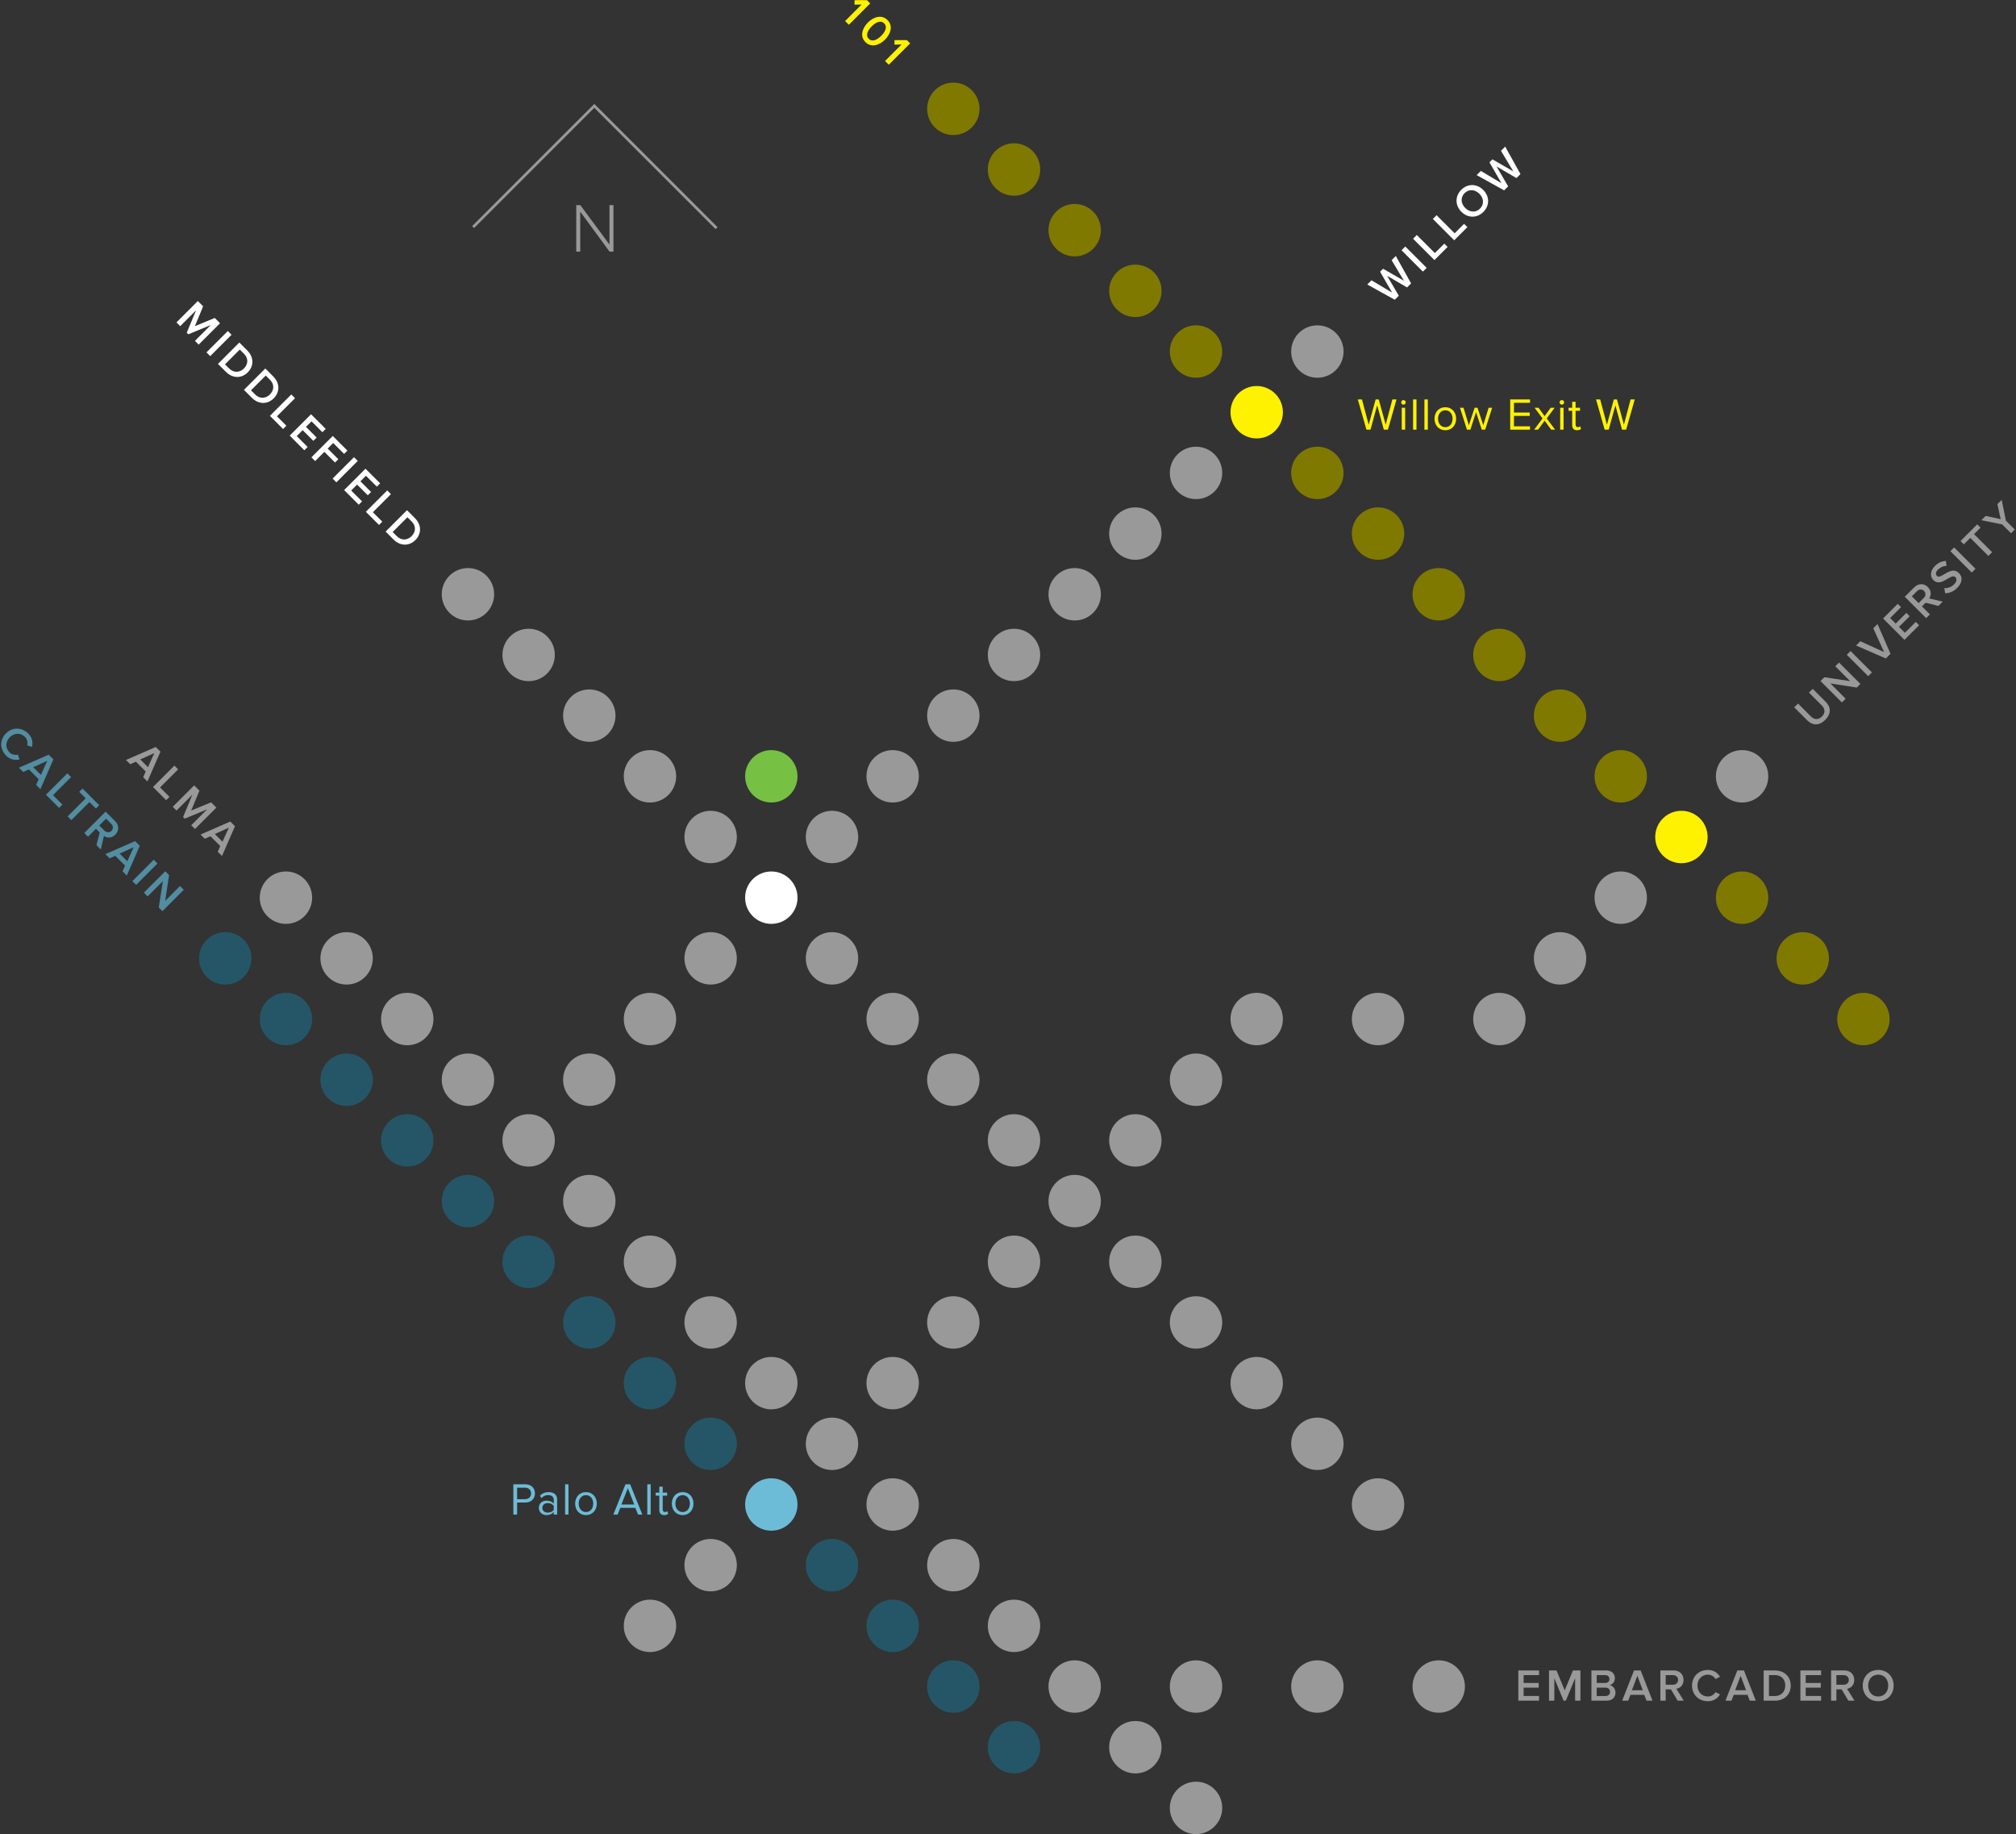 <?xml version="1.0" encoding="utf-8"?>
<!-- Generator: Adobe Illustrator 15.1.0, SVG Export Plug-In . SVG Version: 6.00 Build 0)  -->
<!DOCTYPE svg PUBLIC "-//W3C//DTD SVG 1.1//EN" "http://www.w3.org/Graphics/SVG/1.1/DTD/svg11.dtd">
<svg version="1.1" id="Layer_1" xmlns="http://www.w3.org/2000/svg" xmlns:xlink="http://www.w3.org/1999/xlink" x="0px" y="0px"
	 width="731px" height="665px" viewBox="0 0 731 665" enable-background="new 0 0 731 665" xml:space="preserve">
<rect x="0" y="0" width="731" height="665" fill="#333333" stroke="none"/>
<g>
	<g>
		<g>
			<circle fill="#999999" cx="411.678" cy="193.452" r="9.5"/>
			<circle fill="#999999" cx="477.678" cy="127.452" r="9.5"/>
			<circle fill="#999999" cx="433.678" cy="171.452" r="9.5"/>
			<circle fill="#999999" cx="169.678" cy="215.452" r="9.5"/>
			<circle fill="#999999" cx="191.678" cy="237.452" r="9.5"/>
			<circle fill="#999999" cx="213.678" cy="259.452" r="9.5"/>
			<circle fill="#999999" cx="235.678" cy="281.452" r="9.5"/>
			<circle fill="#999999" cx="323.678" cy="281.452" r="9.5"/>
			<circle fill="#999999" cx="389.678" cy="215.452" r="9.5"/>
			<circle fill="#999999" cx="367.678" cy="237.452" r="9.5"/>
			<circle fill="#999999" cx="345.678" cy="259.452" r="9.5"/>
			<circle fill="#999999" cx="631.678" cy="281.452" r="9.5"/>
			<circle fill="#999999" cx="103.678" cy="325.452" r="9.5"/>
			<circle fill="#999999" cx="125.678" cy="347.452" r="9.5"/>
			<circle fill="#999999" cx="147.678" cy="369.452" r="9.5"/>
			<circle fill="#999999" cx="235.678" cy="369.452" r="9.5"/>
			<circle fill="#999999" cx="257.678" cy="303.452" r="9.5"/>
			<circle fill="#999999" cx="301.678" cy="303.452" r="9.5"/>
			<circle fill="#999999" cx="257.678" cy="347.452" r="9.5"/>
			<circle fill="#999999" cx="301.678" cy="347.452" r="9.5"/>
			<circle fill="#999999" cx="323.678" cy="369.452" r="9.5"/>
			<circle fill="#999999" cx="455.678" cy="369.452" r="9.5"/>
			<circle fill="#999999" cx="499.678" cy="369.452" r="9.5"/>
			<circle fill="#999999" cx="587.678" cy="325.452" r="9.5"/>
			<circle fill="#999999" cx="565.678" cy="347.452" r="9.5"/>
			<circle fill="#999999" cx="543.678" cy="369.452" r="9.5"/>
			<circle fill="#999999" cx="169.678" cy="391.452" r="9.5"/>
			<circle fill="#999999" cx="213.678" cy="391.452" r="9.5"/>
			<circle fill="#999999" cx="191.678" cy="413.452" r="9.5"/>
			<circle fill="#999999" cx="213.678" cy="435.452" r="9.5"/>
			<circle fill="#999999" cx="235.678" cy="457.452" r="9.5"/>
			<circle fill="#999999" cx="345.678" cy="391.452" r="9.5"/>
			<circle fill="#999999" cx="367.678" cy="413.452" r="9.5"/>
			<circle fill="#999999" cx="411.678" cy="413.452" r="9.5"/>
			<circle fill="#999999" cx="389.678" cy="435.452" r="9.5"/>
			<circle fill="#999999" cx="367.678" cy="457.452" r="9.5"/>
			<circle fill="#999999" cx="411.678" cy="457.452" r="9.5"/>
			<circle fill="#999999" cx="433.678" cy="391.452" r="9.5"/>
			<circle fill="#999999" cx="257.678" cy="479.452" r="9.5"/>
			<circle fill="#999999" cx="279.678" cy="501.452" r="9.5"/>
			<circle fill="#999999" cx="323.678" cy="501.452" r="9.5"/>
			<circle fill="#999999" cx="301.678" cy="523.452" r="9.5"/>
			<circle fill="#999999" cx="323.678" cy="545.452" r="9.5"/>
			<circle fill="#999999" cx="345.678" cy="479.452" r="9.5"/>
			<circle fill="#999999" cx="433.678" cy="479.452" r="9.5"/>
			<circle fill="#999999" cx="455.678" cy="501.452" r="9.5"/>
			<circle fill="#999999" cx="477.678" cy="523.452" r="9.5"/>
			<circle fill="#999999" cx="499.678" cy="545.452" r="9.5"/>
			<circle fill="#999999" cx="235.678" cy="589.452" r="9.5"/>
			<circle fill="#999999" cx="257.678" cy="567.452" r="9.5"/>
			<circle fill="#999999" cx="345.678" cy="567.452" r="9.5"/>
			<circle fill="#999999" cx="367.678" cy="589.452" r="9.5"/>
			<circle fill="#999999" cx="389.678" cy="611.452" r="9.5"/>
			<circle fill="#999999" cx="411.678" cy="633.452" r="9.5"/>
			<circle fill="#999999" cx="433.678" cy="611.452" r="9.5"/>
			<circle fill="#999999" cx="477.678" cy="611.452" r="9.5"/>
			<circle fill="#999999" cx="521.678" cy="611.452" r="9.5"/>
			<circle fill="#999999" cx="433.678" cy="655.452" r="9.5"/>
		</g>
		<g>
			<circle fill="#807900" cx="345.678" cy="39.452" r="9.5"/>
			<circle fill="#807900" cx="367.678" cy="61.452" r="9.5"/>
			<circle fill="#807900" cx="389.678" cy="83.452" r="9.5"/>
			<circle fill="#807900" cx="411.678" cy="105.452" r="9.5"/>
			<circle fill="#807900" cx="433.678" cy="127.452" r="9.5"/>
			<circle fill="#FFF200" cx="455.678" cy="149.452" r="9.5"/>
			<circle fill="#807900" cx="477.678" cy="171.452" r="9.5"/>
			<circle fill="#807900" cx="499.678" cy="193.452" r="9.5"/>
			<circle fill="#76C043" cx="279.678" cy="281.452" r="9.5"/>
			<circle fill="#807900" cx="521.678" cy="215.452" r="9.5"/>
			<circle fill="#807900" cx="543.678" cy="237.452" r="9.5"/>
			<circle fill="#807900" cx="565.678" cy="259.452" r="9.5"/>
			<circle fill="#807900" cx="587.678" cy="281.452" r="9.5"/>
			<circle fill="#255667" cx="81.678" cy="347.452" r="9.5"/>
			<circle fill="#255667" cx="103.678" cy="369.452" r="9.5"/>
			<circle fill="#FFFFFF" cx="279.678" cy="325.452" r="9.5"/>
			<circle fill="#FFF200" cx="609.678" cy="303.452" r="9.5"/>
			<circle fill="#807900" cx="631.678" cy="325.452" r="9.5"/>
			<circle fill="#807900" cx="653.678" cy="347.452" r="9.5"/>
			<circle fill="#807900" cx="675.678" cy="369.452" r="9.5"/>
			<circle fill="#255667" cx="125.678" cy="391.452" r="9.5"/>
			<circle fill="#255667" cx="147.678" cy="413.452" r="9.5"/>
			<circle fill="#255667" cx="169.678" cy="435.452" r="9.5"/>
			<circle fill="#255667" cx="191.678" cy="457.452" r="9.5"/>
			<circle fill="#255667" cx="213.678" cy="479.452" r="9.5"/>
			<circle fill="#255667" cx="235.678" cy="501.452" r="9.5"/>
			<circle fill="#255667" cx="257.678" cy="523.452" r="9.5"/>
			<circle fill="#6DBCD7" cx="279.678" cy="545.452" r="9.5"/>
			<circle fill="#255667" cx="301.678" cy="567.452" r="9.5"/>
			<circle fill="#255667" cx="323.678" cy="589.452" r="9.5"/>
			<circle fill="#255667" cx="345.678" cy="611.452" r="9.5"/>
			<circle fill="#255667" cx="367.678" cy="633.452" r="9.5"/>
		</g>
	</g>
	<g>
		<g>
			<path fill="#FFF200" d="M306.43,7.625l5.984-5.984l-2.58,0.047l0.035-1.616l4.485-0.023l1.186,1.186l-7.751,7.751L306.43,7.625z"
				/>
			<path fill="#FFF200" d="M314.706,8.162c1.952-1.952,4.927-3.067,7.1-0.895c2.173,2.173,1.057,5.147-0.895,7.1
				s-4.938,3.08-7.111,0.906C311.627,13.101,312.754,10.114,314.706,8.162z M319.529,12.985c1.476-1.477,2.335-3.243,1.069-4.51
				c-1.266-1.266-3.032-0.406-4.508,1.07c-1.476,1.476-2.347,3.253-1.081,4.52C316.275,15.332,318.053,14.461,319.529,12.985z"/>
			<path fill="#FFF200" d="M320.915,22.11l5.984-5.984l-2.58,0.047l0.035-1.616l4.485-0.023l1.186,1.186l-7.751,7.751L320.915,22.11
				z"/>
		</g>
		<g>
			<path fill="#FFFFFF" d="M70.682,123.582l5.752-5.752l-8.134,3.369l-0.581-0.581l3.381-8.122l-5.752,5.752l-1.359-1.359
				l7.75-7.751l1.917,1.917l-2.998,7.204l7.216-2.985l1.917,1.917l-7.75,7.751L70.682,123.582z"/>
			<path fill="#FFFFFF" d="M74.858,127.758l7.75-7.75l1.36,1.359l-7.75,7.751L74.858,127.758z"/>
			<path fill="#FFFFFF" d="M79.032,131.932l7.75-7.751l2.882,2.882c2.417,2.417,2.452,5.659,0.175,7.937
				c-2.278,2.278-5.508,2.231-7.925-0.186L79.032,131.932z M88.444,133.604c1.499-1.499,1.755-3.613,0.023-5.345l-1.522-1.522
				l-5.357,5.357l1.522,1.521C84.795,135.302,86.98,135.069,88.444,133.604z"/>
			<path fill="#FFFFFF" d="M88.449,141.349l7.75-7.751l2.882,2.882c2.417,2.417,2.452,5.659,0.174,7.937
				c-2.278,2.277-5.508,2.23-7.925-0.186L88.449,141.349z M97.861,143.021c1.499-1.499,1.754-3.613,0.023-5.345l-1.522-1.522
				l-5.357,5.357l1.522,1.521C94.212,144.718,96.397,144.486,97.861,143.021z"/>
			<path fill="#FFFFFF" d="M97.866,150.766l7.75-7.751l1.359,1.359l-6.554,6.554l3.416,3.416l-1.197,1.197L97.866,150.766z"/>
			<path fill="#FFFFFF" d="M105.038,157.938l7.75-7.75l5.31,5.31l-1.197,1.197l-3.95-3.95l-2.01,2.01l3.869,3.869l-1.197,1.197
				l-3.869-3.869l-2.15,2.149l3.95,3.95l-1.197,1.197L105.038,157.938z"/>
			<path fill="#FFFFFF" d="M112.909,165.809l7.75-7.751l5.311,5.311l-1.197,1.197l-3.951-3.951l-2.01,2.011l3.869,3.869
				l-1.197,1.196l-3.869-3.869l-3.347,3.347L112.909,165.809z"/>
			<path fill="#FFFFFF" d="M120.605,173.505l7.75-7.751l1.359,1.359l-7.75,7.751L120.605,173.505z"/>
			<path fill="#FFFFFF" d="M124.778,177.678l7.75-7.75l5.311,5.311l-1.197,1.196l-3.951-3.95l-2.01,2.01l3.869,3.869l-1.197,1.197
				l-3.869-3.869l-2.15,2.149l3.951,3.951l-1.197,1.196L124.778,177.678z"/>
			<path fill="#FFFFFF" d="M132.649,185.549l7.75-7.751l1.36,1.36l-6.554,6.554l3.416,3.416l-1.197,1.196L132.649,185.549z"/>
			<path fill="#FFFFFF" d="M139.822,192.722l7.75-7.751l2.881,2.882c2.417,2.417,2.452,5.659,0.175,7.937
				c-2.278,2.277-5.508,2.23-7.925-0.187L139.822,192.722z M149.234,194.395c1.499-1.499,1.754-3.613,0.022-5.346l-1.521-1.521
				l-5.357,5.357l1.521,1.521C145.585,196.091,147.77,195.859,149.234,194.395z"/>
		</g>
		<g>
			<path fill="#FFFFFF" d="M510.212,104.211l-7.228-4.206l4.218,7.216l-1.452,1.453l-9.97-5.531l1.522-1.522l7.482,4.462
				l-4.368-7.576l1.08-1.08l7.576,4.368l-4.474-7.472l1.522-1.521l5.543,9.958L510.212,104.211z"/>
			<path fill="#FFFFFF" d="M515.946,98.478l-7.75-7.751l1.359-1.359l7.75,7.75L515.946,98.478z"/>
			<path fill="#FFFFFF" d="M520.12,94.304l-7.751-7.75l1.359-1.36l6.555,6.555l3.416-3.417l1.196,1.196L520.12,94.304z"/>
			<path fill="#FFFFFF" d="M527.293,87.131l-7.751-7.751l1.36-1.359l6.554,6.555l3.416-3.417l1.196,1.196L527.293,87.131z"/>
			<path fill="#FFFFFF" d="M529.898,76.785c-2.312-2.312-2.369-5.646-0.045-7.971c2.323-2.324,5.658-2.267,7.971,0.046
				s2.37,5.647,0.047,7.972C535.547,79.156,532.211,79.098,529.898,76.785z M536.43,70.255c-1.604-1.604-3.811-1.789-5.368-0.231
				c-1.568,1.568-1.372,3.764,0.231,5.367c1.593,1.593,3.801,1.802,5.369,0.233C538.22,74.066,538.021,71.847,536.43,70.255z"/>
			<path fill="#FFFFFF" d="M549.867,64.557l-7.228-4.206l4.218,7.216l-1.452,1.452l-9.97-5.531l1.521-1.522l7.483,4.463
				l-4.369-7.577l1.081-1.08l7.576,4.369l-4.474-7.472l1.522-1.522l5.543,9.958L549.867,64.557z"/>
		</g>
		<g>
			<path fill="#999999" d="M655.286,261.139l-4.694-4.694l1.372-1.371l4.647,4.647c1.232,1.232,2.72,1.349,4.021,0.047
				c1.29-1.289,1.174-2.776-0.059-4.009l-4.647-4.647l1.371-1.372l4.683,4.683c1.929,1.929,2.104,4.312-0.14,6.554
				C659.586,263.23,657.191,263.044,655.286,261.139z"/>
			<path fill="#999999" d="M673.267,249.27l-9.574-1.487l5.531,5.531l-1.36,1.359l-7.75-7.75l1.395-1.394l9.343,1.417l-5.38-5.38
				l1.359-1.359l7.75,7.75L673.267,249.27z"/>
			<path fill="#999999" d="M677.396,245.141l-7.75-7.75l1.359-1.359l7.75,7.75L677.396,245.141z"/>
			<path fill="#999999" d="M683.801,238.736l-10.794-4.706l1.545-1.545l8.622,3.927l-3.927-8.622l1.545-1.545l4.706,10.794
				L683.801,238.736z"/>
			<path fill="#999999" d="M690.557,231.98l-7.75-7.75l5.311-5.311l1.196,1.196l-3.951,3.951l2.011,2.011l3.869-3.87l1.197,1.197
				l-3.869,3.87l2.149,2.149l3.951-3.951l1.196,1.196L690.557,231.98z"/>
			<path fill="#999999" d="M702.854,219.683l-4.612-1.173l-1.349,1.348l2.893,2.893l-1.359,1.36l-7.75-7.75l3.405-3.405
				c1.533-1.534,3.532-1.534,4.962-0.104c1.382,1.382,1.22,3.032,0.441,4.113l4.938,1.15L702.854,219.683z M697.649,214.245
				c-0.744-0.744-1.79-0.675-2.558,0.092l-1.859,1.859l2.463,2.463l1.859-1.859C698.322,216.033,698.393,214.988,697.649,214.245z"
				/>
			<path fill="#999999" d="M705.299,215.055l-0.291-1.802c1.104,0.035,2.441-0.302,3.521-1.382c1.116-1.116,1.011-2.104,0.499-2.616
				c-1.626-1.626-5.136,3.905-7.994,1.047c-1.278-1.278-1.14-3.394,0.557-5.091c1.209-1.208,2.568-1.801,3.986-1.823l0.232,1.789
				c-1.209,0-2.312,0.546-3.126,1.359c-0.802,0.802-0.929,1.697-0.348,2.278c1.44,1.44,5.055-3.963,7.948-1.069
				c1.29,1.29,1.487,3.3-0.604,5.392C708.25,214.566,706.716,215.101,705.299,215.055z"/>
			<path fill="#999999" d="M714.958,207.578l-7.75-7.75l1.36-1.359l7.75,7.75L714.958,207.578z"/>
			<path fill="#999999" d="M720.979,201.558l-6.554-6.554l-2.348,2.347l-1.196-1.196l6.055-6.054l1.196,1.196l-2.348,2.347
				l6.554,6.554L720.979,201.558z"/>
			<path fill="#999999" d="M729.198,193.338l-3.218-3.218l-7.541-1.522l1.557-1.557l5.46,1.184l-1.207-5.437l1.558-1.558l1.534,7.53
				l3.218,3.218L729.198,193.338z"/>
		</g>
		<g>
			<path fill="#999999" d="M550.542,616.581V605.62h7.51v1.692h-5.587v2.843h5.472v1.693h-5.472v3.04h5.587v1.692H550.542z"/>
			<path fill="#999999" d="M571.139,616.581v-8.135l-3.369,8.135h-0.821l-3.353-8.135v8.135h-1.923V605.62h2.711l2.975,7.214
				l2.991-7.214h2.712v10.961H571.139z"/>
			<path fill="#999999" d="M577.045,616.581V605.62h5.39c2.005,0,3.123,1.249,3.123,2.793c0,1.381-0.888,2.301-1.906,2.515
				c1.167,0.181,2.12,1.348,2.12,2.695c0,1.692-1.135,2.958-3.188,2.958H577.045z M583.585,608.742c0-0.821-0.559-1.43-1.544-1.43
				h-3.073v2.843h3.073C583.026,610.155,583.585,609.563,583.585,608.742z M583.799,613.36c0-0.822-0.575-1.512-1.676-1.512h-3.155
				v3.04h3.155C583.175,614.889,583.799,614.313,583.799,613.36z"/>
			<path fill="#999999" d="M597.018,616.581l-0.806-2.104h-5.028l-0.806,2.104h-2.186l4.306-10.961h2.399l4.306,10.961H597.018z
				 M593.697,607.559l-1.972,5.227h3.944L593.697,607.559z"/>
			<path fill="#999999" d="M608.312,616.581l-2.432-4.092h-1.906v4.092h-1.923V605.62h4.814c2.17,0,3.583,1.413,3.583,3.435
				c0,1.955-1.282,3.007-2.597,3.221l2.679,4.306H608.312z M608.478,609.055c0-1.052-0.789-1.742-1.874-1.742h-2.629v3.483h2.629
				C607.688,610.796,608.478,610.106,608.478,609.055z"/>
			<path fill="#999999" d="M613.527,611.108c0-3.369,2.515-5.669,5.752-5.669c2.219,0,3.582,1.149,4.404,2.465l-1.644,0.838
				c-0.526-0.904-1.578-1.594-2.761-1.594c-2.17,0-3.78,1.659-3.78,3.96s1.61,3.961,3.78,3.961c1.183,0,2.234-0.674,2.761-1.595
				l1.644,0.839c-0.838,1.314-2.186,2.465-4.404,2.465C616.042,616.778,613.527,614.478,613.527,611.108z"/>
			<path fill="#999999" d="M634.47,616.581l-0.806-2.104h-5.028l-0.806,2.104h-2.186l4.306-10.961h2.399l4.306,10.961H634.47z
				 M631.149,607.559l-1.972,5.227h3.944L631.149,607.559z"/>
			<path fill="#999999" d="M639.504,616.581V605.62h4.075c3.418,0,5.735,2.268,5.735,5.488c0,3.222-2.317,5.473-5.735,5.473H639.504
				z M647.343,611.108c0-2.12-1.314-3.796-3.764-3.796h-2.152v7.576h2.152C645.962,614.889,647.343,613.18,647.343,611.108z"/>
			<path fill="#999999" d="M652.821,616.581V605.62h7.51v1.692h-5.587v2.843h5.472v1.693h-5.472v3.04h5.587v1.692H652.821z"/>
			<path fill="#999999" d="M670.212,616.581l-2.432-4.092h-1.906v4.092h-1.923V605.62h4.814c2.17,0,3.583,1.413,3.583,3.435
				c0,1.955-1.282,3.007-2.597,3.221l2.679,4.306H670.212z M670.377,609.055c0-1.052-0.789-1.742-1.874-1.742h-2.629v3.483h2.629
				C669.588,610.796,670.377,610.106,670.377,609.055z"/>
			<path fill="#999999" d="M675.428,611.108c0-3.271,2.317-5.669,5.604-5.669c3.287,0,5.604,2.398,5.604,5.669
				s-2.317,5.67-5.604,5.67C677.745,616.778,675.428,614.379,675.428,611.108z M684.663,611.108c0-2.268-1.43-3.96-3.632-3.96
				c-2.218,0-3.632,1.692-3.632,3.96c0,2.252,1.414,3.961,3.632,3.961C683.233,615.069,684.663,613.36,684.663,611.108z"/>
		</g>
		<g>
			<path fill="#999999" d="M51.918,281.767l0.918-2.057l-3.556-3.556l-2.057,0.917l-1.545-1.545l10.795-4.706l1.696,1.696
				l-4.706,10.795L51.918,281.767z M55.95,273.039l-5.089,2.302l2.789,2.789L55.95,273.039z"/>
			<path fill="#999999" d="M55.479,285.326l7.75-7.75l1.359,1.359l-6.554,6.554l3.416,3.416l-1.197,1.196L55.479,285.326z"/>
			<path fill="#999999" d="M69.344,299.192l5.752-5.752l-8.134,3.369l-0.581-0.58l3.381-8.123l-5.752,5.752l-1.36-1.359l7.75-7.751
				l1.917,1.917l-2.998,7.205l7.216-2.986l1.918,1.918l-7.75,7.75L69.344,299.192z"/>
			<path fill="#999999" d="M78.948,308.796l0.917-2.057l-3.555-3.556l-2.057,0.918l-1.545-1.546l10.795-4.706l1.697,1.697
				l-4.706,10.795L78.948,308.796z M82.98,300.069l-5.09,2.301l2.789,2.789L82.98,300.069z"/>
		</g>
		<g>
			<path fill="#528DA1" d="M2.165,265.885c2.382-2.382,5.787-2.23,8.076,0.059c1.569,1.568,1.72,3.346,1.372,4.857l-1.755-0.569
				c0.267-1.012,0.011-2.243-0.825-3.079c-1.535-1.535-3.847-1.5-5.474,0.127s-1.662,3.938-0.127,5.474
				c0.836,0.836,2.056,1.104,3.079,0.825l0.569,1.755c-1.522,0.337-3.289,0.197-4.857-1.372
				C-0.065,271.672-0.217,268.268,2.165,265.885z"/>
			<path fill="#528DA1" d="M13.104,284.563l0.917-2.058l-3.556-3.556l-2.057,0.918l-1.545-1.545l10.795-4.707l1.697,1.697
				l-4.707,10.795L13.104,284.563z M17.136,275.835l-5.089,2.302l2.789,2.789L17.136,275.835z"/>
			<path fill="#528DA1" d="M16.664,288.123l7.751-7.751l1.36,1.359l-6.554,6.555l3.416,3.416l-1.197,1.196L16.664,288.123z"/>
			<path fill="#528DA1" d="M24.521,295.98l6.554-6.554l-2.347-2.348l1.197-1.197l6.055,6.055l-1.197,1.197l-2.348-2.348
				l-6.554,6.554L24.521,295.98z"/>
			<path fill="#528DA1" d="M34.972,306.431l1.174-4.612l-1.348-1.349l-2.894,2.894l-1.359-1.359l7.751-7.751l3.404,3.404
				c1.534,1.534,1.534,3.533,0.104,4.962c-1.383,1.383-3.033,1.221-4.114,0.442L36.541,308L34.972,306.431z M40.411,301.226
				c0.744-0.744,0.673-1.79-0.094-2.557l-1.859-1.859l-2.463,2.464l1.859,1.858C38.621,301.899,39.667,301.969,40.411,301.226z"/>
			<path fill="#528DA1" d="M44.435,315.894l0.918-2.057l-3.556-3.556l-2.057,0.918l-1.545-1.546l10.796-4.706l1.696,1.696
				l-4.706,10.796L44.435,315.894z M48.467,307.166l-5.089,2.302l2.789,2.789L48.467,307.166z"/>
			<path fill="#528DA1" d="M47.995,319.454l7.751-7.751l1.359,1.359l-7.751,7.751L47.995,319.454z"/>
			<path fill="#528DA1" d="M57.571,329.03l1.488-9.574l-5.531,5.531l-1.36-1.36l7.751-7.751l1.395,1.395l-1.417,9.344l5.38-5.381
				l1.359,1.359l-7.751,7.751L57.571,329.03z"/>
		</g>
		<g>
			<path fill="#6DBCD7" d="M186.141,549.101V538.14h4.404c2.202,0,3.435,1.512,3.435,3.303s-1.265,3.304-3.435,3.304h-3.04v4.354
				H186.141z M192.567,541.442c0-1.232-0.888-2.087-2.186-2.087h-2.875v4.174h2.875
				C191.679,543.529,192.567,542.675,192.567,541.442z"/>
			<path fill="#6DBCD7" d="M200.788,549.101v-0.904c-0.657,0.724-1.561,1.102-2.629,1.102c-1.347,0-2.777-0.904-2.777-2.63
				c0-1.774,1.43-2.612,2.777-2.612c1.085,0,1.989,0.345,2.629,1.084v-1.43c0-1.067-0.854-1.676-2.005-1.676
				c-0.953,0-1.726,0.345-2.432,1.101l-0.575-0.854c0.854-0.887,1.874-1.314,3.172-1.314c1.676,0,3.073,0.756,3.073,2.679v5.456
				H200.788z M200.788,547.425v-1.496c-0.477-0.657-1.314-0.986-2.186-0.986c-1.15,0-1.956,0.724-1.956,1.742
				c0,1.003,0.805,1.726,1.956,1.726C199.473,548.41,200.311,548.082,200.788,547.425z"/>
			<path fill="#6DBCD7" d="M204.9,549.101V538.14h1.232v10.961H204.9z"/>
			<path fill="#6DBCD7" d="M208.55,545.124c0-2.301,1.512-4.158,3.928-4.158c2.416,0,3.928,1.857,3.928,4.158
				s-1.512,4.174-3.928,4.174C210.062,549.298,208.55,547.425,208.55,545.124z M215.107,545.124c0-1.611-0.937-3.057-2.629-3.057
				c-1.693,0-2.646,1.445-2.646,3.057c0,1.627,0.953,3.072,2.646,3.072C214.17,548.196,215.107,546.751,215.107,545.124z"/>
			<path fill="#6DBCD7" d="M231.351,549.101l-0.97-2.433h-5.456l-0.97,2.433h-1.561l4.404-10.961h1.692l4.421,10.961H231.351z
				 M227.653,539.553l-2.333,5.899h4.65L227.653,539.553z"/>
			<path fill="#6DBCD7" d="M234.708,549.101V538.14h1.232v10.961H234.708z"/>
			<path fill="#6DBCD7" d="M239.064,547.44v-5.192h-1.314v-1.085h1.314v-2.169h1.232v2.169h1.611v1.085h-1.611v4.93
				c0,0.592,0.263,1.019,0.805,1.019c0.345,0,0.674-0.147,0.838-0.328l0.361,0.92c-0.312,0.296-0.756,0.51-1.479,0.51
				C239.656,549.298,239.064,548.624,239.064,547.44z"/>
			<path fill="#6DBCD7" d="M243.602,545.124c0-2.301,1.512-4.158,3.928-4.158c2.416,0,3.928,1.857,3.928,4.158
				s-1.512,4.174-3.928,4.174C245.114,549.298,243.602,547.425,243.602,545.124z M250.159,545.124c0-1.611-0.937-3.057-2.629-3.057
				c-1.693,0-2.646,1.445-2.646,3.057c0,1.627,0.953,3.072,2.646,3.072C249.222,548.196,250.159,546.751,250.159,545.124z"/>
		</g>
		<g>
			<path fill="#FFF200" d="M501.775,155.78l-2.416-8.842l-2.416,8.842h-1.479l-3.122-10.962h1.512l2.432,9.138l2.515-9.138h1.134
				l2.515,9.138l2.416-9.138h1.512l-3.123,10.962H501.775z"/>
			<path fill="#FFF200" d="M508.06,145.887c0-0.46,0.378-0.838,0.822-0.838c0.46,0,0.838,0.378,0.838,0.838
				s-0.378,0.822-0.838,0.822C508.438,146.709,508.06,146.347,508.06,145.887z M508.273,155.78v-7.938h1.232v7.938H508.273z"/>
			<path fill="#FFF200" d="M512.383,155.78v-10.962h1.232v10.962H512.383z"/>
			<path fill="#FFF200" d="M516.493,155.78v-10.962h1.232v10.962H516.493z"/>
			<path fill="#FFF200" d="M520.144,151.803c0-2.301,1.512-4.157,3.928-4.157s3.928,1.856,3.928,4.157s-1.512,4.175-3.928,4.175
				S520.144,154.104,520.144,151.803z M526.7,151.803c0-1.61-0.937-3.057-2.629-3.057s-2.646,1.446-2.646,3.057
				c0,1.627,0.953,3.073,2.646,3.073S526.7,153.43,526.7,151.803z"/>
			<path fill="#FFF200" d="M537.288,155.78l-2.07-6.377l-2.07,6.377h-1.233l-2.53-7.938h1.282l1.938,6.327l2.087-6.327h1.052
				l2.088,6.327l1.938-6.327h1.282l-2.531,7.938H537.288z"/>
			<path fill="#FFF200" d="M547.6,155.78v-10.962h7.181v1.217h-5.817v3.533h5.703v1.216h-5.703v3.779h5.817v1.217H547.6z"/>
			<path fill="#FFF200" d="M562.459,155.78l-2.383-3.254l-2.383,3.254h-1.413l3.04-4.076l-2.876-3.861h1.43l2.202,3.023l2.202-3.023
				h1.43l-2.876,3.861l3.057,4.076H562.459z"/>
			<path fill="#FFF200" d="M565.503,145.887c0-0.46,0.378-0.838,0.822-0.838c0.46,0,0.838,0.378,0.838,0.838
				s-0.378,0.822-0.838,0.822C565.881,146.709,565.503,146.347,565.503,145.887z M565.717,155.78v-7.938h1.232v7.938H565.717z"/>
			<path fill="#FFF200" d="M570.074,154.12v-5.193h-1.315v-1.084h1.315v-2.17h1.232v2.17h1.61v1.084h-1.61v4.931
				c0,0.592,0.263,1.019,0.805,1.019c0.346,0,0.674-0.147,0.838-0.328l0.362,0.92c-0.312,0.296-0.756,0.51-1.479,0.51
				C570.665,155.978,570.074,155.304,570.074,154.12z"/>
			<path fill="#FFF200" d="M588.155,155.78l-2.416-8.842l-2.416,8.842h-1.479l-3.122-10.962h1.512l2.432,9.138l2.515-9.138h1.134
				l2.515,9.138l2.416-9.138h1.512l-3.123,10.962H588.155z"/>
		</g>
		<polyline fill="none" stroke="#999999" stroke-miterlimit="10" points="259.833,82.718 215.495,38.379 171.552,82.321 		"/>
		<g>
			<path fill="#999999" d="M221.019,91.233l-10.625-14.496v14.496h-1.442V74.359h1.468l10.575,14.294V74.359h1.442v16.874H221.019z"
				/>
		</g>
	</g>
</g>
</svg>
